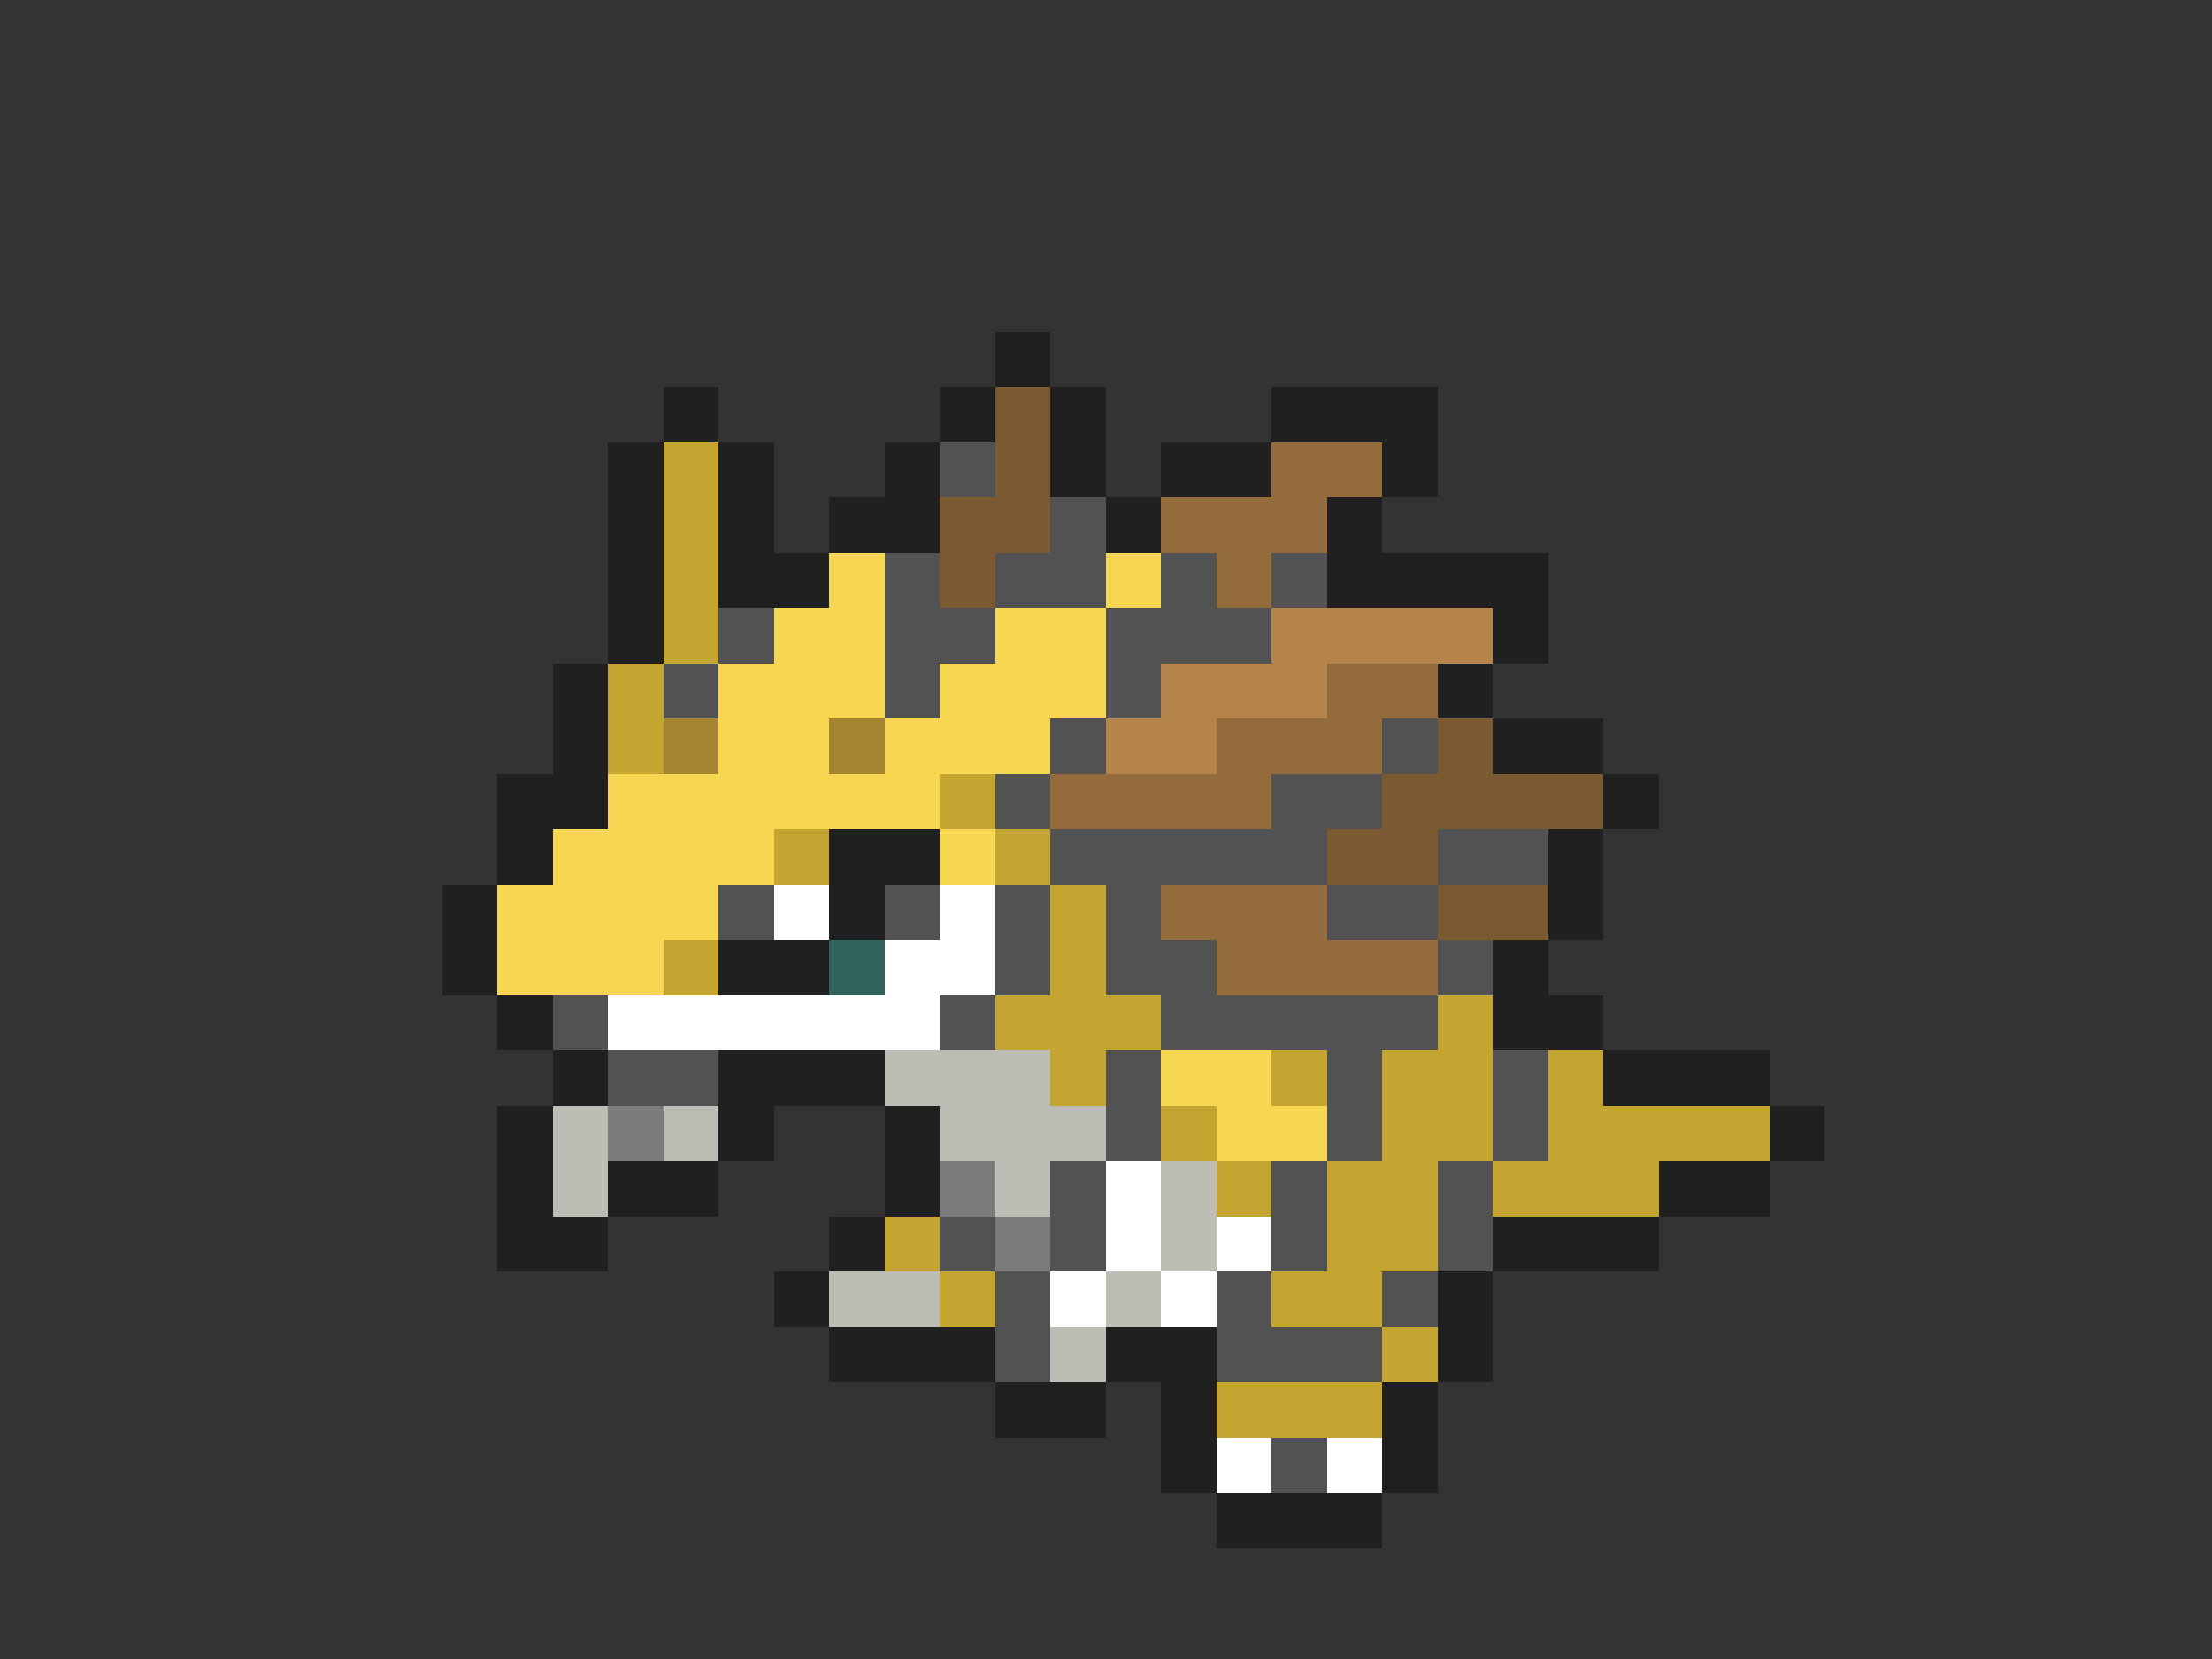 <svg xmlns="http://www.w3.org/2000/svg" viewBox="0 -0.5 40 30" shape-rendering="crispEdges">
<rect x="0" y="-0.5" width="40" height="30" fill="#333333" stroke="none"/>
<path stroke="#202020" d="M18 6h1M12 7h1M17 7h1M19 7h1M23 7h3M11 8h1M13 8h1M16 8h1M19 8h1M21 8h2M25 8h1M11 9h1M13 9h1M15 9h2M20 9h1M24 9h1M11 10h1M13 10h2M24 10h4M11 11h1M27 11h1M10 12h1M26 12h1M10 13h1M27 13h2M9 14h2M29 14h1M9 15h1M15 15h2M28 15h1M8 16h1M15 16h1M28 16h1M8 17h1M13 17h2M27 17h1M9 18h1M27 18h2M10 19h1M13 19h3M29 19h3M9 20h1M13 20h1M16 20h1M32 20h1M9 21h1M11 21h2M16 21h1M30 21h2M9 22h2M15 22h1M27 22h3M14 23h1M26 23h1M15 24h3M20 24h2M26 24h1M18 25h2M21 25h1M25 25h1M21 26h1M25 26h1M22 27h3" />
<path stroke="#7b5a31" d="M18 7h1M18 8h1M17 9h2M17 10h1M26 13h1M25 14h4M24 15h2M26 16h2" />
<path stroke="#c5a531" d="M12 8h1M12 9h1M12 10h1M12 11h1M11 12h1M11 13h1M17 14h1M14 15h1M18 15h1M19 16h1M12 17h1M19 17h1M18 18h3M26 18h1M19 19h1M23 19h1M25 19h2M28 19h1M21 20h1M25 20h2M28 20h4M22 21h1M24 21h2M27 21h3M16 22h1M24 22h2M17 23h1M23 23h2M25 24h1M22 25h3" />
<path stroke="#525252" d="M17 8h1M19 9h1M16 10h1M18 10h2M21 10h1M23 10h1M13 11h1M16 11h2M20 11h3M12 12h1M16 12h1M20 12h1M19 13h1M25 13h1M18 14h1M23 14h2M19 15h5M26 15h2M13 16h1M16 16h1M18 16h1M20 16h1M24 16h2M18 17h1M20 17h2M26 17h1M10 18h1M17 18h1M21 18h5M11 19h2M20 19h1M24 19h1M27 19h1M20 20h1M24 20h1M27 20h1M19 21h1M23 21h1M26 21h1M17 22h1M19 22h1M23 22h1M26 22h1M18 23h1M22 23h1M25 23h1M18 24h1M22 24h3M23 26h1" />
<path stroke="#946b3a" d="M23 8h2M21 9h3M22 10h1M24 12h2M22 13h3M19 14h4M21 16h3M22 17h4" />
<path stroke="#f7d652" d="M15 10h1M20 10h1M14 11h2M18 11h2M13 12h3M17 12h3M13 13h2M16 13h3M11 14h6M10 15h4M17 15h1M9 16h4M9 17h3M21 19h2M22 20h2" />
<path stroke="#b5844a" d="M23 11h4M21 12h3M20 13h2" />
<path stroke="#a58431" d="M12 13h1M15 13h1" />
<path stroke="#ffffff" d="M14 16h1M17 16h1M16 17h2M11 18h6M20 21h1M20 22h1M22 22h1M19 23h1M21 23h1M22 26h1M24 26h1" />
<path stroke="#31635a" d="M15 17h1" />
<path stroke="#bdbdb5" d="M16 19h3M10 20h1M12 20h1M17 20h3M10 21h1M18 21h1M21 21h1M21 22h1M15 23h2M20 23h1M19 24h1" />
<path stroke="#7b7b7b" d="M11 20h1M17 21h1M18 22h1" />
</svg>